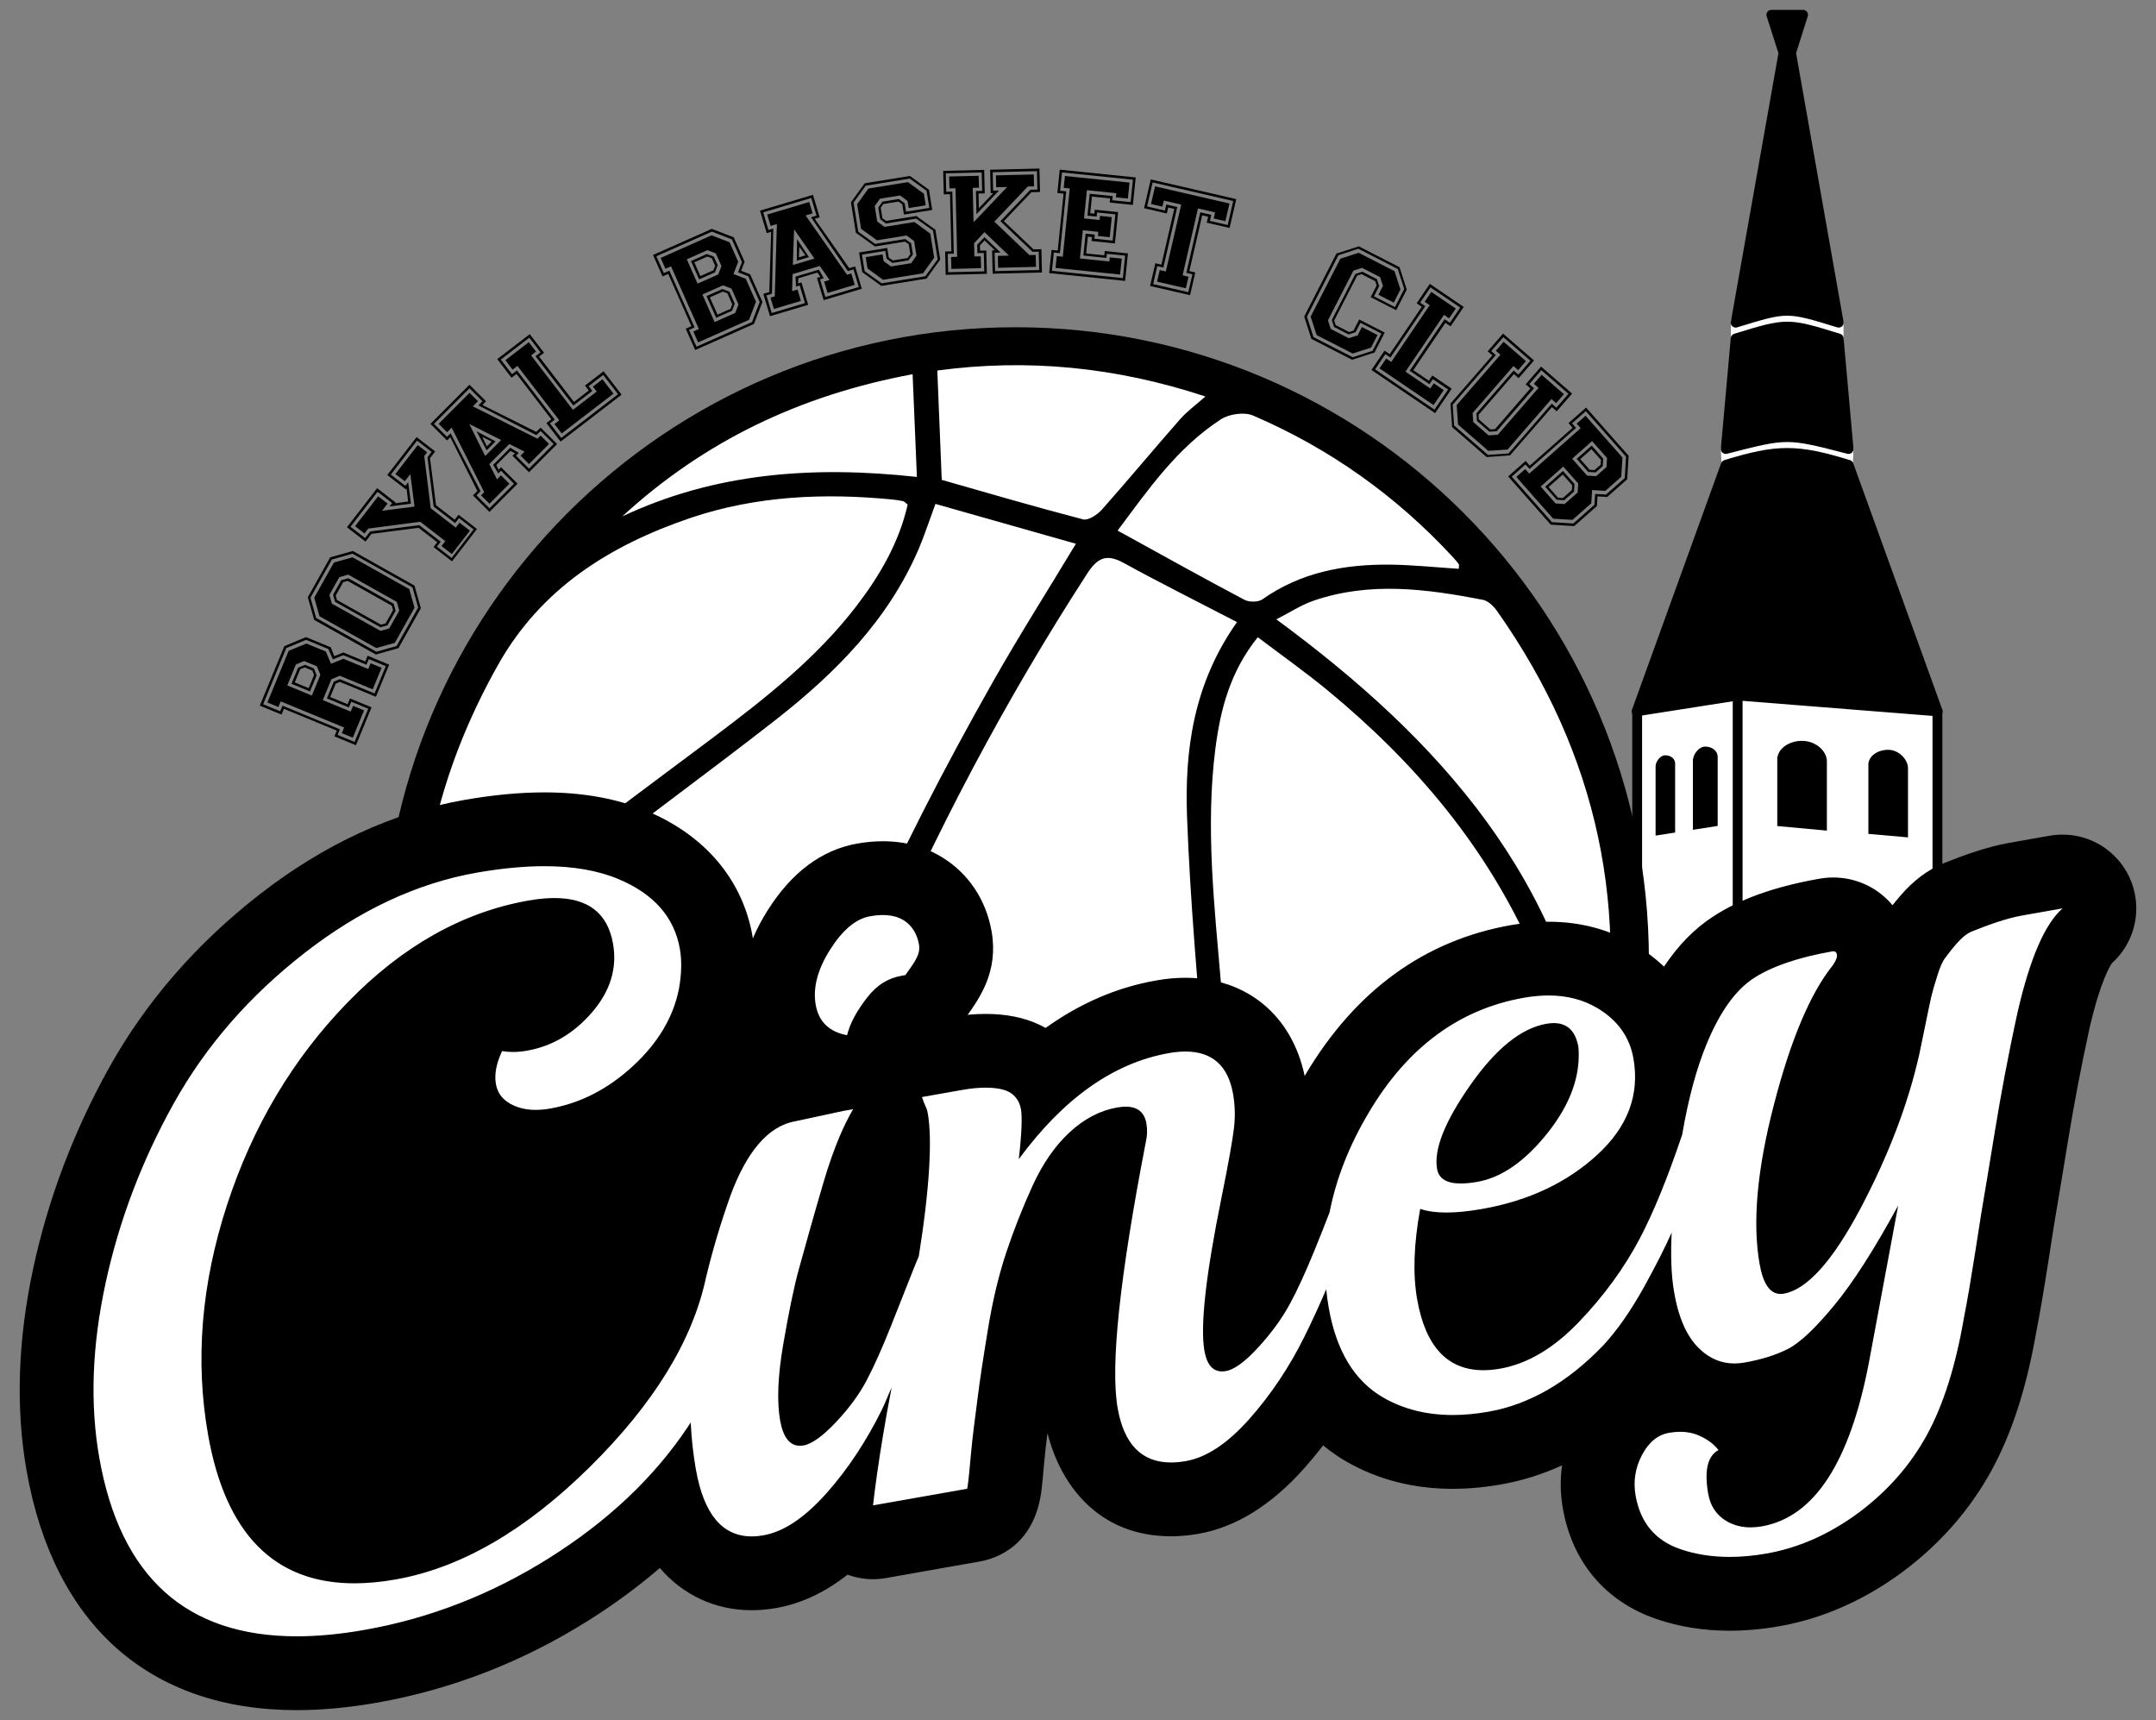 <?xml version="1.0" encoding="utf-8"?>
<!-- Generator: Adobe Illustrator 17.0.0, SVG Export Plug-In . SVG Version: 6.00 Build 0)  -->
<!DOCTYPE svg PUBLIC "-//W3C//DTD SVG 1.1//EN" "http://www.w3.org/Graphics/SVG/1.1/DTD/svg11.dtd">
<svg version="1.1" xmlns="http://www.w3.org/2000/svg" xmlns:xlink="http://www.w3.org/1999/xlink" x="0px" y="0px"
	 width="218.99px" height="174.67px" viewBox="0 0 218.99 174.67" enable-background="new 0 0 218.99 174.67" xml:space="preserve">
<rect x="0" y="0" width="218.99" height="174.67" fill="#808080" stroke="none"/>
<g id="Brg">
</g>
<g id="Logo">
	<g>
		<g>
			<polygon fill="#FFFFFF" stroke="#FFFFFF" stroke-linecap="round" stroke-linejoin="round" stroke-miterlimit="10" points="
				175.29,45.598 175.516,50.502 187.547,50.502 187.764,45.598 181.528,42.95 			"/>
			<polygon fill="#FFFFFF" points="196.491,99.002 166.491,99.002 166.491,71.533 176.515,69.779 196.491,71.533 			"/>
			<polygon fill="#FFFFFF" stroke="#FFFFFF" stroke-linecap="round" stroke-linejoin="round" stroke-miterlimit="10" points="
				176.321,32.633 176.297,36.4 186.759,36.498 186.75,32.812 181.734,29.444 			"/>
			<line stroke="#000000" stroke-linecap="round" stroke-miterlimit="10" x1="176.498" y1="70.629" x2="176.497" y2="93.445"/>
			<line stroke="#000000" stroke-linecap="round" stroke-miterlimit="10" x1="166.291" y1="72.275" x2="166.291" y2="92.923"/>
			<line stroke="#000000" stroke-linecap="round" stroke-miterlimit="10" x1="196.791" y1="88.334" x2="196.791" y2="72.283"/>
			<path fill="#105885" stroke="#105885" stroke-width="0.402" stroke-miterlimit="10" d="M166.343,75.145"/>
			<path stroke="#000000" stroke-linecap="round" stroke-linejoin="round" stroke-miterlimit="10" d="M186.758,34.375
				c-5.231-1.61-5.231-1.61-10.462,0l-1.006,11.221c6.237-1.61,6.237-1.61,12.474,0L186.758,34.375z"/>
			<path stroke="#000000" stroke-linecap="round" stroke-linejoin="round" stroke-miterlimit="10" d="M187.764,47.206
				c-5.231-1.61-7.243-1.61-12.474,0l-9.054,25.033l10.261-1.61l20.32,1.61L187.764,47.206z"/>
			<path stroke="#000000" stroke-linecap="round" stroke-linejoin="round" stroke-miterlimit="10" d="M186.759,32.766
				c-5.233-1.608-5.233-1.608-10.461,0l4.858-27.399l-1.237-3.865h3.22l-1.22,3.86L186.759,32.766z"/>
			<path d="M183.041,75.234c-1.271,0-2.319,0.701-2.492,1.612l-0.028-0.003v7.042l5.039,0.464v-7.042
				C185.56,76.271,184.432,75.234,183.041,75.234z"/>
			<path d="M191.788,76.142c-1.111,0-2.012,0.671-2.012,1.498v7.042l4.024,0.354v-7.042C193.8,77.167,192.899,76.142,191.788,76.142
				z"/>
			<path d="M170.144,77.502L170.144,77.502c0-0.442-0.444-0.801-0.991-0.801c-0.548,0-0.991,0.672-0.991,1.114v7.042l1.985-0.313
				v-7.042L170.144,77.502z"/>
			<path d="M173.21,75.816c-0.694,0-1.257,0.849-1.257,1.409v7.042l2.515-0.394v-7.042C174.467,76.27,173.904,75.816,173.21,75.816z
				"/>
		</g>
		<g>
			<g>
				<path fill="#FFFFFF" d="M103.155,34.481c-34.839,0-63.081,28.243-63.081,63.081c0,20.667,9.94,39.012,25.298,50.518
					l10.654-1.879c0.4-0.114,0.829-0.192,1.286-0.227l78.611-13.861c6.513-9.926,10.313-21.792,10.313-34.551
					C166.237,62.723,137.994,34.481,103.155,34.481z"/>
				<path fill="none" stroke="#000000" stroke-width="2.498" stroke-miterlimit="10" d="M103.155,34.481
					c-34.839,0-63.081,28.243-63.081,63.081c0,20.667,9.94,39.012,25.298,50.518l10.654-1.879c0.4-0.114,0.829-0.192,1.286-0.227
					l78.611-13.861c6.513-9.926,10.313-21.792,10.313-34.551C166.237,62.723,137.994,34.481,103.155,34.481z"/>
			</g>
			<g id="XMLID_1_">
				<g>
					<path d="M84.588,37.341c44.469-13.778,88.426,24.596,80.719,70.514c-1.586,9.406-5.109,17.963-10.143,25.308
						c-0.275,0.025-0.537,0.075-0.787,0.125c-0.212-0.012-0.425-0.037-0.65-0.037c-0.275,0-0.537,0.025-0.787,0.05
						c-0.25-0.037-0.512-0.05-0.787-0.05c-0.062,0-0.112,0.012-0.187,0.012c2.149-2.985,4.085-6.208,5.784-9.681
						c0.55-1.124,1.199-2.286,1.349-3.498c1.062-8.169-0.125-16.026-3.473-23.571c-4.659-10.543-11.892-19.062-20.686-26.332
						c-2.298-1.899-4.722-3.61-7.183-5.471c-2.823,3.51-3.797,7.357-4.31,11.33c-1.012,7.982-0.1,15.926,0.575,23.871
						c0.687,8.232,1.524,16.451,1.986,24.695c0.262,4.547,0.275,9.069-0.087,13.578c-0.212,0.037-0.412,0.075-0.6,0.137
						c-0.65,0.012-1.237,0.125-1.774,0.275c-0.05,0-0.1-0.012-0.15-0.012c-0.025,0-0.05,0-0.075,0
						c0.887-9.806-0.087-19.599-0.899-29.392c-0.725-8.719-1.524-17.438-1.849-26.169c-0.262-6.845,0.65-13.591,5.071-19.849
						c-4.022-2.086-7.82-3.985-11.555-6.033c-1.736-0.937-2.636-0.475-3.672,1.124c-8.319,12.841-15.439,26.319-21.473,40.372
						c-4.984,11.592-9.518,23.396-11.167,36c-0.487,3.722-0.412,7.582-0.087,11.33c-0.987,0.025-1.849,0.237-2.586,0.587
						c-0.162-0.962-0.287-1.924-0.362-2.885c-0.462-6.583,0.812-12.991,2.486-19.287c5.221-19.549,13.741-37.699,23.671-55.224
						c2.636-4.659,5.521-9.181,8.382-13.94c-4.797-1.362-9.468-2.686-14.265-4.047c-0.662,1.786-1.112,3.185-1.686,4.534
						c-3.098,7.245-8.457,12.629-14.515,17.375c-7.17,5.596-14.54,10.93-21.698,16.551c-5.034,3.96-9.344,8.632-12.404,14.353
						c-1.037,1.936-1.399,3.772-0.899,5.996c3.647,16.089,12.054,28.618,25.208,37.599c-0.974,0.262-1.761,0.737-2.398,1.374
						c-17.513-12.379-27.568-32.64-26.432-54.975c0.15-2.786,0.512-5.559,0.774-8.332c0.987-3.498,1.986-7.008,2.985-10.505
						c1.399-3.023,2.811-6.033,4.222-9.044c0.175-0.375,0.3-0.787,0.525-1.124C57.756,51.993,69.161,42.125,84.588,37.341z
						 M162.321,110.09c3.41-17.475,0-33.514-10.28-48.067c-0.337-0.475-0.899-1.012-1.424-1.112
						c-5.746-1.112-11.505-1.874-17.226,0.1c-1.249,0.437-2.386,1.187-3.747,1.886c16.601,12.204,29.405,26.494,32.365,47.555
						C162.184,110.265,162.309,110.19,162.321,110.09z M148.169,57.764c0-0.212,0.062-0.387,0-0.475
						c-0.2-0.287-0.437-0.537-0.675-0.799c-5.734-6.183-12.479-10.967-20.211-14.29c-0.887-0.387-2.423-0.162-3.26,0.375
						c-4.484,2.898-7.445,7.22-10.505,11.305c4.409,2.423,8.607,4.772,12.866,7.02c0.475,0.262,1.399,0.262,1.824-0.025
						c3.96-2.798,8.432-3.598,13.128-3.535C143.609,57.377,145.883,57.614,148.169,57.764z M119.863,42.574
						c0.7-0.799,1.586-1.437,2.573-2.311c-9.156-3.023-18.137-3.86-27.231-2.636c0.15,3.735,0.287,7.27,0.45,11.105
						c4.684,1.337,9.506,2.748,14.353,4.01c0.525,0.137,1.461-0.475,1.911-0.987C114.604,48.733,117.19,45.61,119.863,42.574z
						 M93.132,48.433c-0.15-3.61-0.287-6.908-0.437-10.43c-11.467,2.136-21.173,6.808-29.492,14.44
						C72.608,48.021,82.527,47.271,93.132,48.433z M92.195,51.243c-0.25-0.2-0.35-0.325-0.475-0.35
						c-0.337-0.075-0.687-0.125-1.024-0.162c-6.97-0.687-13.878-0.387-20.548,1.861c-8.169,2.773-15.177,7.133-19.561,14.927
						c-3.01,5.346-5.271,10.98-6.583,16.963c-1.224,5.609-1.749,11.267-1.224,17.388c0.45-0.562,0.687-0.787,0.862-1.074
						c3.31-5.371,7.645-9.831,12.591-13.678c5.409-4.21,10.942-8.269,16.426-12.391c5.209-3.922,10.318-7.957,14.328-13.178
						C89.384,58.426,91.321,55.078,92.195,51.243z"/>
				</g>
				<g>
				</g>
			</g>
		</g>
		<polygon points="38.33,93.876 21.706,140.747 35.595,161.176 119.001,142.867 158.493,130.477 78.928,104.022 		"/>
		<g>
			<g>
				<path fill="#FFFFFF" d="M86.04,108.875c-0.234,0-0.472-0.022-0.71-0.068c-3.347-0.643-5.595-2.874-6.167-6.122
					c-0.467-2.646,0.196-5.417,1.971-8.232c1.854-2.939,4.069-4.654,6.586-5.098c0.676-0.119,1.333-0.18,1.951-0.18
					c1.55,0,2.931,0.371,4.103,1.102c1.724,1.074,2.878,2.833,3.252,4.954c0.442,2.505-0.772,4.216-1.843,5.725l-0.163,0.229
					c-0.57,0.806-1.436,1.354-2.409,1.526l-0.394,0.069c-0.312,0.055-0.686,0.168-1.186,0.823c-0.771,1.008-1.191,1.76-1.361,2.438
					C89.245,107.733,87.725,108.875,86.04,108.875z"/>
				<path d="M89.672,92.923c0.844,0,1.551,0.179,2.121,0.534c0.841,0.524,1.363,1.402,1.543,2.423
					c0.18,1.021-0.349,1.691-1.374,3.141l-0.394,0.069c-1.316,0.232-2.492,0.902-3.512,2.237c-1.02,1.334-1.698,2.525-2.019,3.8
					c-1.825-0.35-2.882-1.382-3.183-3.092c-0.302-1.71,0.182-3.571,1.451-5.583c1.269-2.012,2.628-3.152,4.067-3.406
					C88.836,92.964,89.269,92.923,89.672,92.923 M89.672,85.428c-0.836,0-1.712,0.08-2.602,0.237
					c-3.601,0.635-6.665,2.919-9.105,6.789c-2.287,3.628-3.126,7.289-2.492,10.882c0.845,4.792,4.266,8.212,9.151,9.151
					c0.476,0.091,0.952,0.136,1.42,0.136c3.37,0,6.41-2.283,7.262-5.667c0,0,0,0,0,0c0.001,0,0.07-0.187,0.387-0.643
					c1.77-0.42,3.332-1.47,4.388-2.963l0.159-0.224c1.271-1.791,3.192-4.497,2.478-8.547c-0.561-3.181-2.322-5.838-4.96-7.482
					C93.98,85.989,91.933,85.428,89.672,85.428L89.672,85.428z"/>
			</g>
			<g>
				<path fill="#FFFFFF" d="M30.141,169.918c-13.09,0-21.303-7.338-23.75-21.22c-1.038-5.886-0.816-12.332,0.658-19.158
					c1.446-6.692,3.907-13.186,7.316-19.302c3.468-6.223,8.265-11.745,14.258-16.413c6.076-4.732,12.515-7.724,19.139-8.891
					c2.709-0.478,5.245-0.72,7.535-0.72c3.421,0,6.445,0.542,8.988,1.608c5.997,2.517,7.91,6.76,8.459,9.877
					c0.287,1.625,0.255,3.439-0.095,5.389c-0.737,3.721-2.686,7.035-5.805,9.914c-3.06,2.825-6.53,4.596-10.311,5.263
					c-0.727,0.128-1.438,0.193-2.114,0.193c-1.364,0-2.636-0.261-3.782-0.777c-2.16-0.971-3.565-2.723-3.956-4.934
					c-0.308-1.752,0.002-3.635,0.923-5.6c0.625-1.332,1.958-2.157,3.392-2.157c0.208,0,0.417,0.017,0.626,0.053
					c0.149,0.025,0.311,0.038,0.48,0.038c0.236,0,0.497-0.025,0.774-0.074c1.695-0.299,3.144-1.169,4.427-2.661
					c1.436-1.669,1.433-2.947,1.27-3.874c-0.163-0.921-0.27-1.529-2.256-1.529c-0.579,0-1.248,0.066-1.987,0.196
					c-5.868,1.035-11.363,4.152-16.333,9.264c-5.134,5.281-8.962,11.716-11.376,19.126c-2.407,7.387-3.012,14.625-1.798,21.511
					c1.875,10.635,6.959,11.999,11.18,11.999c1.082,0,2.263-0.112,3.511-0.332c5.829-1.028,11.792-4.516,17.726-10.368
					c5.954-5.872,9.586-11.71,10.796-17.352c0.708-2.966,1.586-5.911,2.629-8.839c2.172-5.872,5.324-9.208,9.386-9.96
					c0,0,4.92-1.059,4.967-1.066l0.984-0.173c0.217-0.039,0.435-0.057,0.651-0.057c1.213,0,2.368,0.59,3.076,1.608
					c0.075,0.108,0.145,0.22,0.208,0.334c0.071-0.462,0.23-0.913,0.473-1.326c0.556-0.946,1.499-1.601,2.58-1.792l4.133-0.729
					c1.052-0.186,2.059-0.28,2.991-0.28c1.54,0,2.844,0.251,3.875,0.746c0.851,0.381,1.598,0.986,2.181,1.745
					c3.674-3.203,7.658-5.195,11.908-5.944c0.812-0.144,1.599-0.216,2.335-0.216c4.519,0,7.704,2.765,8.521,7.397
					c0.26,1.476,0.304,2.993,0.13,4.509c-0.197,1.728-0.831,5.009-1.328,7.458c-1.058,5.204-1.521,8.571-1.699,10.732
					c0.665-0.832,1.222-1.658,1.663-2.468c0.697-1.279,1.455-2.926,2.318-5.037c0.523-1.286,1.003-2.484,1.419-3.568
					c0.77-3.733,2.252-7.453,4.409-11.061c4.477-7.518,10.628-12.017,18.279-13.366c1.085-0.191,2.147-0.289,3.157-0.289
					c2.565,0,4.892,0.616,6.914,1.829c2.662,1.597,4.439,3.895,5.187,6.688c0.152-0.418,0.309-0.823,0.471-1.215
					c1.666-4.052,3.703-6.816,6.228-8.452c2.294-1.494,5.364-2.566,9.38-3.274c0.268-0.047,0.52-0.067,0.757-0.067
					c2.023,0,3.688,1.409,4.046,3.426c0.228,1.277-0.122,2.587-1.037,3.894c-0.047,0.067-0.096,0.132-0.147,0.196
					c-1.332,1.66-3.328,5.217-5.272,12.736c-1.374,5.276-1.905,9.693-1.587,13.163c0.85-0.972,2.008-2.602,3.453-5.332
					c2.675-5.071,4.566-10.029,5.619-14.729l0.662-3.219c0.259-1.26,0.442-2.152,0.557-2.634c0.152-0.638,0.378-1.426,0.671-2.351
					c0.409-1.344,0.88-2.335,1.469-3.08l0.038-0.051c0.3-0.395,0.697-0.916,1.201-1.492c0.897-1.048,1.859-1.789,2.916-2.236
					c1.947-0.777,3.962-1.518,6-1.877l4.036-0.711c0.218-0.039,0.437-0.057,0.651-0.057c1.424,0,2.75,0.813,3.381,2.132
					c0.725,1.519,0.349,3.335-0.92,4.44c-0.411,0.358-1.87,2.029-3.36,8.475c-0.849,3.858-1.617,7.879-2.274,11.913
					c-0.572,3.519-0.936,5.679-1.073,6.497c-0.004,0.019-0.017,0.093-0.02,0.112c-0.13,0.702-0.415,2.494-0.874,5.477
					c-0.499,3.167-0.879,5.38-1.195,6.969c-0.923,5.339-2.291,9.608-4.183,13.05c-1.931,3.514-4.615,6.566-7.98,9.07
					c-3.426,2.525-7.09,4.141-10.904,4.813c-1.521,0.268-3.006,0.404-4.414,0.404c-2.199,0-4.284-0.331-6.198-0.982
					c-3.823-1.304-6.323-4.263-7.042-8.333c-0.401-2.28-0.06-4.473,1.018-6.519c1.558-2.961,3.804-3.921,5.413-4.205
					c0.609-0.107,1.213-0.162,1.793-0.162c1.217,0,2.366,0.236,3.417,0.702c1.46,0.647,2.624,1.538,3.46,2.647
					c0.657,0.872,0.901,1.986,0.67,3.052c-0.166,0.762-0.563,1.446-1.127,1.963c0.003,0.22,0.028,0.557,0.112,1.036
					c0.024,0.135,0.051,0.186,0.052,0.187c0.106,0.053,0.262,0.121,0.568,0.121c0.147,0,0.312-0.016,0.491-0.047
					c4.293-0.757,6.546-7.295,7.698-12.938c-0.958,0.873-1.841,1.51-2.684,1.941c-1.535,0.786-3.378,1.373-5.479,1.744
					c-0.565,0.1-1.129,0.15-1.678,0.15c-2.274,0-4.387-0.865-6.11-2.501c-0.926-0.871-1.69-1.933-2.3-3.203
					c-0.713,0.991-1.438,1.886-2.173,2.68c-4.201,4.366-8.811,6.995-13.75,7.866c-1.473,0.26-2.912,0.392-4.276,0.392
					c-3.286,0-6.275-0.756-8.885-2.248c-1.898-1.085-3.46-2.565-4.677-4.427c-1.274,2.086-2.708,4.031-4.284,5.808
					c-2.81,3.167-5.623,4.962-8.602,5.487c-0.748,0.132-1.478,0.199-2.168,0.199c-2.282,0-7.737-0.839-9.108-8.611
					c-0.823-4.666-0.005-13.217,2.574-26.843c-0.411,0.245-0.816,0.555-1.22,0.93c-1.117,1.038-2.093,2.464-2.902,4.241
					c-0.958,2.103-1.805,4.253-2.52,6.394c-0.692,2.075-1.264,4.466-1.699,7.106c-0.523,3.169-0.848,5.324-1.053,6.988
					c-0.065,0.53-0.133,1.051-0.201,1.574c-0.178,1.371-0.346,2.667-0.478,4.154c-0.349,3.981-0.541,6.176-3.466,6.687l-9.54,1.683
					c-0.217,0.038-0.435,0.057-0.651,0.057c-0.94,0-1.854-0.354-2.554-1.005c-0.139-0.129-0.267-0.268-0.382-0.414
					c-2.483,2.502-4.962,3.947-7.546,4.403c-0.628,0.111-1.248,0.167-1.843,0.167c-2.417,0-6.391-0.929-8.461-6.496
					c-2.874,2.967-6.248,5.68-10.081,8.093c-6.278,3.954-13.057,6.593-20.146,7.843C35.004,169.68,32.475,169.918,30.141,169.918z
					 M90.341,113.297c-0.076,0.429-0.228,0.848-0.456,1.237c-0.946,1.615-1.811,3.77-2.645,6.586
					c-0.926,3.145-1.645,5.73-2.167,7.608l-0.29,1.042c-0.468,1.675-0.972,4.095-1.54,7.397c-0.285,1.66-0.412,2.972-0.446,4.001
					c0.811-0.939,1.458-1.868,1.93-2.771c0.68-1.303,1.447-3.021,2.279-5.107c0.59-1.479,1.122-2.826,1.6-4.037l0.644-1.627
					c0.164-0.411,0.311-0.773,0.442-1.087c1.306-8.319,1.024-11.727,0.871-12.715C90.499,113.682,90.427,113.516,90.341,113.297z
					 M147.48,126.876c-0.125,1.668-0.075,3.149,0.15,4.427c0.721,4.086,2.16,4.098,3.024,4.098c0.003,0,0.005,0,0.008,0
					c0.322,0,0.683-0.035,1.07-0.103c1.943-0.343,3.928-1.556,5.899-3.606c2.288-2.38,4.173-4.957,5.602-7.659
					c0.662-1.257,1.347-2.757,2.046-4.484c-0.16,0.157-0.323,0.313-0.492,0.468c-3.613,3.324-8.188,5.494-13.597,6.447
					C149.82,126.705,148.599,126.841,147.48,126.876z M156.533,108.114c-0.992,0.562-2.388,1.752-4.126,4.234
					c-1.153,1.646-1.825,2.874-2.217,3.76c1.309-0.494,2.687-1.647,4.108-3.44C155.565,111.066,156.304,109.562,156.533,108.114z"/>
				<path d="M55.297,87.961c2.934,0,5.447,0.439,7.538,1.316c3.575,1.5,5.653,3.861,6.219,7.072
					c0.208,1.181,0.182,2.543-0.093,4.075c-0.571,2.878-2.127,5.487-4.658,7.823c-2.531,2.336-5.333,3.782-8.42,4.326
					c-0.514,0.091-1.002,0.136-1.464,0.136c-0.832,0-1.579-0.148-2.244-0.447c-1.033-0.465-1.629-1.184-1.803-2.168
					c-0.174-0.984,0.036-2.099,0.626-3.357c0.354,0.06,0.722,0.091,1.105,0.091c0.452,0,0.926-0.043,1.425-0.131
					c2.559-0.451,4.764-1.753,6.617-3.907c1.853-2.153,2.56-4.472,2.12-6.969c-0.543-3.081-2.523-4.625-5.947-4.625
					c-0.8,0-1.68,0.084-2.638,0.253c-6.692,1.18-12.819,4.632-18.369,10.342c-5.551,5.71-9.643,12.57-12.252,20.578
					c-2.609,8.007-3.255,15.782-1.925,23.323c1.774,10.061,6.731,15.095,14.87,15.095c1.305,0,2.693-0.13,4.162-0.389
					c6.631-1.169,13.191-4.964,19.707-11.39c6.516-6.425,10.458-12.841,11.829-19.235c0.642-2.688,1.468-5.485,2.495-8.367
					c1.606-4.342,3.768-7.045,6.585-7.541l4.888-1.052l0.984-0.174c-0.829,1.415-1.884,3.63-3.005,7.417
					c-1.118,3.799-1.937,6.785-2.473,8.706s-1.072,4.565-1.623,7.77c-0.551,3.205-0.652,5.797-0.316,7.704
					c0.302,1.713,0.977,2.582,2.013,2.582c0.117,0,0.239-0.011,0.365-0.033c0.849-0.15,1.952-0.94,3.288-2.356
					c1.336-1.415,2.39-2.844,3.149-4.297c0.759-1.453,1.567-3.27,2.438-5.453c0.871-2.183,1.615-4.077,2.247-5.673
					c0.229-0.573,0.423-1.051,0.586-1.423c1.106-6.892,1.379-11.887,0.915-14.52c-0.115-0.652-0.183-0.462-0.597-1.658l4.133-0.729
					c0.894-0.158,1.676-0.223,2.341-0.223c1.046,0,1.804,0.161,2.253,0.377c0.73,0.328,1.195,1.02,1.333,1.807
					c0.139,0.787,0.077,2.523-0.221,5.075c4.585-6.225,9.677-9.786,15.25-10.769c0.602-0.106,1.163-0.159,1.684-0.159
					c2.715,0,4.326,1.441,4.83,4.3c0.197,1.12,0.233,2.255,0.098,3.433c-0.135,1.178-0.552,3.56-1.278,7.138
					c-1.596,7.854-2.168,13.028-1.727,15.525c0.245,1.391,0.843,2.086,1.793,2.086c0.126,0,0.257-0.012,0.395-0.036
					c0.849-0.15,1.95-0.953,3.28-2.405c1.329-1.452,2.392-2.908,3.187-4.367c0.795-1.459,1.618-3.266,2.496-5.412
					c0.584-1.435,1.112-2.758,1.563-3.941c0.666-3.415,1.996-6.808,4.014-10.183c3.914-6.576,9.156-10.442,15.713-11.599
					c0.876-0.154,1.712-0.232,2.508-0.232c1.887,0,3.549,0.433,4.986,1.295c2.043,1.225,3.256,2.927,3.638,5.092
					c0.649,3.678-0.565,6.936-3.654,9.777c-3.089,2.84-6.988,4.682-11.712,5.515c-1.374,0.242-2.583,0.364-3.629,0.364
					c-1.052,0-1.939-0.123-2.663-0.371c-0.652,3.565-0.759,6.628-0.308,9.187c0.846,4.796,3.084,7.195,6.723,7.195
					c0.543,0,1.117-0.053,1.722-0.16c2.755-0.486,5.408-2.057,7.949-4.699c2.54-2.642,4.615-5.481,6.213-8.503
					c1.378-2.615,2.824-6.142,4.314-10.565c-0.002-0.012,0.008-0.027,0.006-0.039c0.619-3.61,1.441-6.647,2.453-9.108
					c1.349-3.282,2.944-5.529,4.8-6.732c1.843-1.2,4.511-2.115,7.992-2.728c0.038-0.007,0.073-0.01,0.107-0.01
					c0.196,0,0.318,0.114,0.357,0.334c0.046,0.258-0.093,0.625-0.417,1.088c-2.278,2.837-4.275,7.552-5.979,14.144
					c-1.717,6.594-2.198,11.993-1.458,16.188c0.357,2.027,1.062,3.046,2.132,3.046c0.106,0,0.215-0.01,0.327-0.03
					c2.362-0.416,4.959-3.31,7.805-8.682c2.833-5.37,4.829-10.593,5.965-15.664c0.143-0.697,0.356-1.724,0.629-3.053
					c0.273-1.329,0.464-2.263,0.58-2.753c0.117-0.49,0.311-1.184,0.597-2.084c0.273-0.898,0.554-1.531,0.835-1.885
					c0.268-0.352,0.637-0.848,1.123-1.403c0.473-0.553,0.989-1.011,1.555-1.251c1.825-0.728,3.542-1.348,5.191-1.638l4.035-0.711
					c-1.825,1.59-3.326,5.165-4.549,10.455c-0.979,4.447-1.737,8.564-2.322,12.155c-0.584,3.591-0.95,5.761-1.081,6.533
					c-0.143,0.773-0.438,2.627-0.892,5.586c-0.467,2.962-0.852,5.237-1.176,6.854c-0.839,4.879-2.092,8.854-3.782,11.93
					s-4.007,5.691-6.933,7.869c-2.941,2.168-6.046,3.552-9.318,4.129c-1.313,0.232-2.568,0.347-3.764,0.347
					c-1.795,0-3.458-0.261-4.989-0.783c-2.551-0.869-4.075-2.681-4.561-5.436c-0.256-1.452-0.041-2.821,0.643-4.122
					c0.684-1.3,1.603-2.058,2.747-2.26c0.396-0.07,0.777-0.105,1.143-0.105c0.69,0,1.324,0.125,1.899,0.38
					c0.881,0.39,1.538,0.883,1.985,1.476c-1.112,0.602-1.459,2.084-1.043,4.446c0.219,1.242,0.838,2.161,1.858,2.767
					c0.726,0.424,1.543,0.638,2.452,0.638c0.366,0,0.747-0.035,1.143-0.105c5.314-0.937,8.928-6.483,10.868-16.63l2.972-15.948
					c-2.404,4.419-4.562,7.793-6.485,10.124c-1.923,2.331-3.488,3.811-4.698,4.431c-1.21,0.619-2.688,1.083-4.423,1.389
					c-0.352,0.062-0.694,0.093-1.027,0.093c-1.321,0-2.495-0.489-3.529-1.471c-1.307-1.228-2.176-3.206-2.619-5.931
					c-0.259-1.54-0.339-3.504-0.226-5.884c-0.718,1.611-1.662,3.451-2.825,5.559c-1.339,2.405-2.717,4.373-4.134,5.904
					c-3.602,3.743-7.481,5.987-11.651,6.722c-1.266,0.223-2.474,0.335-3.626,0.335c-2.641,0-4.982-0.586-7.026-1.754
					c-2.934-1.677-4.79-4.724-5.565-9.115c-0.111-0.627-0.197-1.259-0.258-1.895c-0.766,1.771-1.498,3.372-2.22,4.818
					c-1.526,3.072-3.381,5.86-5.582,8.341c-2.201,2.481-4.346,3.912-6.449,4.283c-0.536,0.094-1.041,0.142-1.517,0.142
					c-2.966,0-4.769-1.836-5.417-5.515c-0.753-4.269,0.198-13.264,2.852-26.987c0.154-0.636,0.179-1.287,0.064-1.939
					c-0.199-1.127-0.901-1.69-2.1-1.69c-0.266,0-0.557,0.028-0.873,0.083c-1.734,0.306-3.349,1.149-4.831,2.526
					c-1.482,1.378-2.736,3.184-3.761,5.432c-1.024,2.248-1.909,4.497-2.664,6.761c-0.755,2.264-1.37,4.821-1.842,7.682
					c-0.472,2.861-0.84,5.234-1.075,7.14c-0.235,1.906-0.501,3.703-0.693,5.855c-0.189,2.164-0.316,3.315-0.377,3.326l-9.546,1.683
					c0,0,0.493-4.755,1.886-11.964c-0.348,0.759-0.669,1.602-1.005,2.283c-1.526,3.072-3.37,5.921-5.571,8.402
					c-2.201,2.481-4.339,3.949-6.443,4.32c-0.415,0.073-0.812,0.11-1.192,0.11c-2.983,0-4.87-2.262-5.67-6.802
					c-0.271-1.538-0.448-3.117-0.523-4.766c-0.109,0.171-0.219,0.343-0.34,0.517c-3.425,5.107-8.103,9.508-14.005,13.225
					c-5.902,3.717-12.17,6.154-18.8,7.323c-2.453,0.432-4.741,0.649-6.868,0.649c-11.239,0-17.929-6.041-20.059-18.123
					c-0.961-5.45-0.745-11.348,0.631-17.717c1.376-6.369,3.689-12.459,6.926-18.269c3.237-5.809,7.667-10.903,13.288-15.281
					c5.621-4.378,11.446-7.092,17.486-8.157C50.919,88.182,53.214,87.961,55.297,87.961 M148.384,120.184
					c0.484,0,1.041-0.056,1.67-0.166c2.497-0.44,4.878-2.116,7.182-5.021c2.291-2.903,3.328-5.8,3.089-8.663
					c-0.287-1.629-1.124-2.439-2.505-2.439c-0.235,0-0.487,0.024-0.754,0.071c-2.559,0.451-5.135,2.529-7.729,6.234
					c-2.594,3.704-3.717,6.541-3.37,8.509C146.141,119.694,146.945,120.184,148.384,120.184 M209.491,92.249h0.005 M55.297,80.466
					C55.297,80.466,55.297,80.466,55.297,80.466c-2.508,0-5.262,0.261-8.187,0.777c-7.233,1.275-14.228,4.514-20.79,9.625
					c-6.391,4.978-11.515,10.881-15.229,17.545c-3.589,6.441-6.182,13.282-7.705,20.335c-1.577,7.303-1.808,14.234-0.686,20.601
					c2.765,15.681,12.51,24.316,27.44,24.316c2.552,0,5.3-0.257,8.169-0.762c7.571-1.335,14.802-4.148,21.493-8.362
					c2.606-1.641,5.015-3.414,7.221-5.313c2.357,2.768,5.663,4.291,9.324,4.291c0.813,0,1.652-0.075,2.493-0.224
					c2.527-0.446,4.924-1.562,7.248-3.387c0.824,0.302,1.698,0.46,2.584,0.46c0.433,0,0.868-0.038,1.302-0.114l9.546-1.683
					c1.675-0.296,5.635-1.609,6.287-7.398c0.069-0.614,0.153-1.483,0.255-2.657c0.093-1.048,0.208-2.017,0.333-2.997
					c1.315,5.276,5.191,10.491,12.54,10.491c0.909,0,1.857-0.086,2.818-0.256c3.791-0.668,7.41-2.919,10.755-6.69
					c0.652-0.736,1.282-1.497,1.889-2.283c0.822,0.681,1.64,1.229,2.409,1.668c3.184,1.82,6.799,2.742,10.745,2.742
					c1.582,0,3.239-0.151,4.927-0.449c2.125-0.375,4.189-1.021,6.186-1.936c-0.204,1.439-0.179,2.912,0.08,4.383
					c0.966,5.477,4.348,9.465,9.524,11.229c2.304,0.785,4.796,1.184,7.407,1.184c1.625,0,3.329-0.155,5.065-0.461
					c4.389-0.774,8.582-2.617,12.463-5.477c3.825-2.846,6.862-6.302,9.055-10.293c2.089-3.802,3.588-8.438,4.582-14.169
					c0.323-1.625,0.708-3.873,1.21-7.056c0.451-2.934,0.738-4.738,0.859-5.394c0.007-0.037,0.013-0.074,0.02-0.111
					c0.131-0.777,0.499-2.962,1.088-6.578c0.642-3.943,1.394-7.882,2.235-11.709c1.108-4.775,2.083-6.288,2.279-6.557
					c1.509-1.371,2.456-3.349,2.456-5.547c0-3.97-3.084-7.219-6.988-7.478c-0.168-0.011-0.337-0.017-0.506-0.017
					c-0.164,0-0.329,0.005-0.494,0.016c-0.324,0.021-0.642,0.062-0.954,0.123l-3.892,0.686c-2.371,0.418-4.604,1.236-6.665,2.057
					c-0.048,0.019-0.095,0.039-0.143,0.059c-1.594,0.674-3.002,1.737-4.303,3.249c-0.311,0.357-0.582,0.688-0.812,0.98
					c-1.451-1.736-3.622-2.815-6.014-2.815c-0.47,0-0.944,0.042-1.41,0.124c-4.522,0.797-8.048,2.05-10.78,3.829
					c-1.9,1.231-3.559,2.917-5.007,5.098c-0.853-0.816-1.821-1.55-2.897-2.196c-2.613-1.568-5.588-2.363-8.841-2.363
					c-1.228,0-2.51,0.116-3.81,0.345c-8.774,1.547-15.79,6.643-20.851,15.146c-0.034,0.056-0.067,0.112-0.1,0.169
					c-1.297-6.163-5.894-9.967-12.109-9.967c-0.954,0-1.958,0.092-2.985,0.273c-3.976,0.701-7.724,2.314-11.218,4.821
					c-0.223-0.125-0.452-0.243-0.687-0.351c-1.523-0.712-3.342-1.073-5.409-1.073c-1.15,0-2.375,0.113-3.642,0.337l-4.133,0.729
					c-1.234,0.217-2.377,0.737-3.339,1.495c-0.751-0.248-1.542-0.377-2.346-0.377c-0.432,0-0.868,0.037-1.303,0.114l-0.984,0.174
					c-0.092,0.016-0.184,0.034-0.275,0.054l-4.777,1.028c-2.346,0.443-4.443,1.469-6.28,3.067c1.635-2.375,2.733-4.951,3.278-7.7
					c0.009-0.044,0.017-0.089,0.025-0.133c0.428-2.384,0.461-4.639,0.097-6.701c-1.006-5.704-4.806-10.208-10.699-12.681
					C62.731,81.106,59.219,80.466,55.297,80.466L55.297,80.466L55.297,80.466z M36.002,153.293c-2.214,0-5.919,0-7.489-8.902
					c-1.106-6.275-0.544-12.903,1.67-19.7c2.236-6.861,5.768-12.808,10.5-17.675c1.1-1.131,2.212-2.146,3.34-3.047
					c-1.108,2.535-1.456,5.032-1.034,7.427c0.603,3.42,2.83,6.227,6.11,7.702c1.631,0.734,3.421,1.106,5.318,1.106
					c0.894,0,1.824-0.084,2.765-0.25c4.5-0.794,8.606-2.879,12.203-6.2c0.159-0.147,0.316-0.295,0.47-0.444
					c-1.019,1.573-1.917,3.406-2.69,5.496c-0.011,0.029-0.021,0.057-0.031,0.086c-1.089,3.059-2.006,6.134-2.724,9.14
					c-0.013,0.056-0.026,0.113-0.038,0.17c-1.054,4.916-4.339,10.121-9.764,15.47c-5.382,5.308-10.68,8.452-15.746,9.345
					C37.829,153.2,36.867,153.293,36.002,153.293L36.002,153.293z M151.26,130.252c0.192-0.031,0.386-0.064,0.582-0.098
					c0.878-0.155,1.736-0.338,2.576-0.55c-0.821,0.777-1.86,1.577-2.91,1.9c-0.062-0.228-0.126-0.509-0.187-0.852
					C151.299,130.529,151.278,130.396,151.26,130.252L151.26,130.252z"/>
			</g>
		</g>
		<g>
			<path d="M36.155,75.68l-2.19-0.902l0.242-0.586l-5.37-2.213l-0.242,0.586l-2.204-0.908l2.489-6.04l2.206-0.918l2.511,1.035
				l0.363,0.9l0.906-0.377l2.232,0.92l0.241-0.586l2.19,0.902l-1.345,3.264l-3.668-1.512l-0.419,0.186l-0.558,1.353l1.771,0.73
				l0.242-0.585l2.189,0.902L36.155,75.68z M37.407,71.969l-1.73-0.712l-0.241,0.585l-2.232-0.919l0.702-1.702l0.61-0.254
				l3.529,1.455l1.144-2.776l-1.729-0.713l-0.236,0.572l-2.357-0.971l-1.058,0.429l-0.448-1.05l-2.273-0.937l-2.009,0.836
				l-2.351,5.705l1.729,0.713l0.236-0.572l5.83,2.403l-0.236,0.572l1.729,0.713L37.407,71.969z M35.836,74.912l-1.116-0.46
				l0.235-0.572l-6.444-2.656l-0.236,0.572l-1.116-0.46l2.162-5.245l1.806-0.74l1.967,0.811l0.531,1.247l1.255-0.511l2.524,1.041
				l0.241-0.586l1.116,0.46l-0.903,2.19l-3.348-1.38l-0.847,0.353l-0.874,2.12l2.832,1.167l0.242-0.586l1.116,0.46L35.836,74.912z
				 M32.543,68.529l-0.361-0.867l-1.297-0.535l-0.833,0.358l-0.874,2.12l2.497,1.029L32.543,68.529z M31.489,70.215l-1.883-0.776
				l0.672-1.632l0.709-0.295l0.893,0.368l0.281,0.703L31.489,70.215z M31.902,68.542l-0.175-0.447l-0.781-0.322l-0.453,0.188
				L29.941,69.3l1.409,0.581L31.902,68.542z"/>
			<path d="M38.174,66.465l-6.263-3.514l-0.647-2.3l2.273-4.052l2.3-0.647l6.263,3.514l0.647,2.3l-2.273,4.052L38.174,66.465z
				 M40.282,65.607l2.192-3.908l-0.577-2.054l-6.092-3.417l-2.095,0.589l-2.177,3.881l0.578,2.054l6.118,3.432L40.282,65.607z
				 M38.213,65.812l-5.763-3.233l-0.531-1.89l2-3.565l1.89-0.532l5.763,3.233l0.531,1.89l-2,3.565L38.213,65.812z M39.536,63.821
				l1.019-1.815l-0.249-0.883l-4.934-2.768l-0.903,0.254l-1.011,1.803l0.248,0.883l4.947,2.775L39.536,63.821z M38.637,63.697
				l-4.605-2.583l-0.202-0.719l0.827-1.474l0.719-0.202l4.605,2.583l0.202,0.719l-0.827,1.474L38.637,63.697z M39.17,63.304
				l0.753-1.342l-0.127-0.452l-4.486-2.517l-0.452,0.127l-0.76,1.355l0.127,0.452l4.473,2.51L39.17,63.304z"/>
			<path d="M37.127,54.998l-1.886-1.457l3.062-3.963l1.886,1.457l-0.055,0.072l1.321-0.18l-0.159-1.324l-0.074,0.096l-1.886-1.458
				l2.979-3.856l1.886,1.458l-0.526,0.681l0.613,4.782l1.898,1.467l0.387-0.501l1.874,1.448l-2.536,3.283l-1.875-1.448l0.378-0.489
				l-1.898-1.467l-4.782,0.614L37.127,54.998z M37.597,53.969l4.994-0.64l2.173,1.679l-0.387,0.501l1.492,1.153l2.241-2.901
				l-1.492-1.153l-0.396,0.514l-2.173-1.679l-0.631-5.006l0.424-0.549l-1.48-1.144l-2.666,3.45l1.48,1.144l0.286-0.37l0.28,2.18
				l-2.18,0.28l0.268-0.346l-1.48-1.144L35.6,53.494l1.48,1.144L37.597,53.969z M37.021,54.172l-0.955-0.738l2.343-3.032
				l0.955,0.738l-0.562,0.728l3.301-0.423l-0.423-3.301l-0.563,0.729l-0.955-0.738l2.269-2.937l0.955,0.738l-0.295,0.382
				l0.657,5.293l2.543,1.965l0.387-0.501l1.051,0.812l-1.835,2.375l-1.051-0.812l0.387-0.501l-2.542-1.964l-5.279,0.688
				L37.021,54.172z"/>
			<path d="M49.718,51.984l-1.677-1.672l0.447-0.449l-2.75-5.469l-0.33,0.332l-1.688-1.683l3.962-3.974l1.688,1.683l-0.373,0.374
				l5.477,2.733l0.437-0.438l1.677,1.672l-2.854,2.863l-1.677-1.672l0.256-0.256l-0.47-0.234l-1.428,1.432l0.225,0.479l0.255-0.256
				l1.677,1.672L49.718,51.984z M52.21,49.121L50.885,47.8l-0.277,0.278l-0.524-0.863l1.747-1.752l0.854,0.532l-0.277,0.278
				l1.325,1.321l2.503-2.511l-1.325-1.321l-0.426,0.428l-5.893-3.021l0.416-0.417l-1.325-1.321l-3.601,3.611l1.325,1.321L45.77,44
				l3.039,5.884L48.393,50.3l1.325,1.321L52.21,49.121z M49.717,51.151l-0.855-0.852l0.32-0.32l-3.306-6.556l-0.469,0.47
				l-0.854-0.852l3.142-3.152l0.854,0.852l-0.522,0.523l6.565,3.287l0.32-0.32l0.854,0.852l-2.034,2.041l-0.855-0.852l0.405-0.406
				l-1.548-0.776L49.7,47.13l0.781,1.546l0.405-0.406l0.854,0.852L49.717,51.151z M50.902,44.685l-3.235-1.627l1.616,3.251
				L50.902,44.685z M49.431,45.733l-1.027-1.94l1.932,1.032L49.431,45.733z M49.942,44.836l-0.961-0.468l0.471,0.959L49.942,44.836z
				"/>
			<path d="M56.941,44.843l-1.443-1.878L56,42.579l-3.539-4.605l-0.502,0.386l-1.453-1.89l3.302-2.537l1.452,1.89l-0.502,0.386
				l3.539,4.605l1.507-1.158l-0.386-0.502l1.89-1.452l1.83,2.38L56.941,44.843z M62.778,40.034l-1.507-1.961l-1.483,1.14l0.377,0.49
				l-1.926,1.48l-3.852-5.012l0.515-0.396l-1.14-1.483l-2.895,2.225L52.006,38l0.502-0.386l3.842,5l-0.49,0.376L57,44.474
				L62.778,40.034z M57.049,44.018l-0.735-0.957l0.49-0.377l-4.247-5.526l-0.49,0.377l-0.735-0.957l2.38-1.829l0.735,0.957
				l-0.502,0.386l4.247,5.526l2.417-1.856l-0.386-0.502l0.969-0.745l1.122,1.459L57.049,44.018z"/>
			<path d="M70.612,35.545l-0.961-2.165l0.579-0.257l-2.356-5.309l-0.579,0.257l-0.967-2.179l5.971-2.65l2.23,0.859l1.102,2.482
				L75.278,27.5l0.916,0.353l1.249,2.813l-0.859,2.23L70.612,35.545z M76.383,32.704l0.782-2.031l-1.163-2.62l-1.035-0.399
				l0.398-1.035l-1.028-2.316l-2.031-0.782l-5.64,2.503l0.759,1.71l0.565-0.251l2.558,5.764l-0.565,0.251l0.759,1.71L76.383,32.704z
				 M70.911,34.769l-0.49-1.103l0.565-0.251l-2.828-6.371l-0.565,0.251l-0.489-1.103l5.171-2.295l1.832,0.706l0.875,1.972
				l-0.483,1.254l1.254,0.483l1.034,2.33l-0.706,1.832L70.911,34.769z M72.95,27.873l0.33-0.856l-0.569-1.283l-0.856-0.33
				l-2.096,0.93l1.096,2.468L72.95,27.873z M71.009,28.371l-0.826-1.862l1.613-0.716l0.717,0.276l0.385,0.869l-0.276,0.717
				L71.009,28.371z M72.464,27.445l0.176-0.458l-0.336-0.758l-0.458-0.176l-1.324,0.587l0.618,1.393L72.464,27.445z M74.682,31.775
				l0.33-0.856l-0.716-1.613l-0.856-0.33l-2.096,0.93l1.242,2.799L74.682,31.775z M72.741,32.273l-0.979-2.206l1.613-0.716
				l0.717,0.276l0.539,1.213l-0.276,0.717L72.741,32.273z M74.202,31.361l0.176-0.458l-0.496-1.117l-0.458-0.176l-1.324,0.587
				l0.777,1.751L74.202,31.361z"/>
			<path d="M78.21,32.109l-0.678-2.27l0.607-0.181l0.188-6.118l-0.448,0.134l-0.682-2.284l5.377-1.606l0.683,2.284l-0.506,0.151
				l3.513,5.013l0.593-0.177l0.678,2.27l-3.874,1.157l-0.678-2.27l0.347-0.104l-0.301-0.43l-1.937,0.579l-0.031,0.529l0.347-0.104
				l0.678,2.27L78.21,32.109z M81.764,30.78l-0.536-1.792L80.853,29.1l-0.049-1.009l2.371-0.708l0.498,0.875l-0.375,0.112
				l0.535,1.792l3.397-1.015l-0.536-1.792l-0.578,0.173l-3.742-5.463l0.563-0.168l-0.536-1.792l-4.886,1.459l0.536,1.792
				l0.492-0.147L78.41,29.83l-0.563,0.168l0.536,1.792L81.764,30.78z M78.605,31.378l-0.345-1.156l0.434-0.13l0.216-7.339
				l-0.636,0.19l-0.346-1.156l4.264-1.274l0.346,1.156l-0.708,0.212l4.207,6.017l0.434-0.129l0.345,1.156l-2.761,0.825l-0.346-1.157
				l0.549-0.164l-0.991-1.42l-2.761,0.825l-0.049,1.731l0.549-0.164l0.346,1.156L78.605,31.378z M82.728,26.257l-2.069-2.972
				l-0.128,3.628L82.728,26.257z M80.935,26.477l0.021-2.195l1.208,1.828L80.935,26.477z M81.812,25.932l-0.622-0.869l-0.043,1.067
				L81.812,25.932z"/>
			<path d="M87.58,27.637l-0.322-1.996l2.859-0.462l0.159,0.983l0.413,0.285l1.489-0.241l0.29-0.383l-0.166-1.027l-0.378-0.26
				L88.87,25.03l-1.938-1.398l-0.499-3.083l1.398-1.938l4.587-0.742l1.938,1.398l0.332,2.055l-2.874,0.465l-0.169-1.042l-0.38-0.275
				l-1.549,0.25l-0.26,0.378l0.171,1.058l0.38,0.275l3.068-0.496l1.938,1.398l0.489,3.023l-1.398,1.938l-4.587,0.741L87.58,27.637z
				 M89.551,28.771l4.438-0.717l1.251-1.715l-0.472-2.919l-1.71-1.221l-3.068,0.496l-0.59-0.439l-0.19-1.177l0.422-0.603
				l1.653-0.267l0.605,0.437l0.137,0.849l2.368-0.382l-0.282-1.743l-1.713-1.236l-4.468,0.723l-1.236,1.712l0.479,2.964l1.713,1.236
				l3.053-0.493l0.603,0.422l0.183,1.132l-0.452,0.608l-1.624,0.263l-0.605-0.437l-0.127-0.79l-2.368,0.383l0.272,1.683
				L89.551,28.771z M88.115,27.261l-0.185-1.147l1.712-0.277l0.111,0.685l0.744,0.537l2.056-0.333l0.534-0.759l-0.241-1.489
				l-0.764-0.564L89.074,24.4l-1.609-1.161l-0.404-2.502l1.148-1.591l4.021-0.65l1.611,1.176l0.19,1.177l-1.728,0.279l-0.116-0.715
				l-0.764-0.564l-2.04,0.33l-0.537,0.744l0.255,1.579l0.744,0.537l3.038-0.491l1.611,1.176l0.395,2.442l-1.134,1.589l-4.066,0.657
				L88.115,27.261z"/>
			<path d="M96.058,27.908l-0.057-2.368l0.633-0.015l-0.14-5.807l-0.633,0.016l-0.058-2.383l4.163-0.1l0.058,2.383l-0.633,0.015
				l0.036,1.493l1.457-1.529l-0.256,0.006l-0.057-2.383l5.007-0.121l0.058,2.383l-0.875,0.021l-2.796,2.935l3.012,2.87l0.799-0.02
				l0.057,2.368l-5.007,0.121l-0.057-2.368l0.286-0.007l-1.05-1.001l-0.471,0.494l0.013,0.543l0.633-0.015l0.057,2.368
				L96.058,27.908z M99.973,27.557l-0.045-1.87l-0.648,0.016l-0.021-0.845l0.736-0.772l1.637,1.56l-0.603,0.015l0.045,1.87
				l4.479-0.108l-0.045-1.87l-0.633,0.015l-3.259-3.105l3.047-3.197l0.708-0.017l-0.045-1.87l-4.495,0.108l0.045,1.87l0.603-0.015
				l-2.296,2.41l-0.057-2.353l0.633-0.016l-0.045-1.87l-3.65,0.088l0.045,1.87l0.619-0.015l0.152,6.304l-0.619,0.015l0.045,1.87
				L99.973,27.557z M96.633,27.305l-0.029-1.207l0.618-0.015l-0.168-6.968l-0.619,0.015l-0.029-1.207l3.001-0.072l0.029,1.207
				l-0.633,0.015l0.084,3.499l3.415-3.583l-1.116,0.027l-0.029-1.207l3.846-0.093l0.029,1.207l-0.633,0.015l-3.4,3.568l3.568,3.4
				l0.633-0.015l0.029,1.207l-3.846,0.093l-0.029-1.207l1.131-0.027l-2.487-2.385l-1.059,1.127l0.032,1.342l0.649-0.016l0.029,1.207
				L96.633,27.305z"/>
			<path d="M106.567,27.733l0.241-2.356l0.63,0.064l0.591-5.778l-0.63-0.064l0.243-2.371l7.714,0.79l-0.286,2.792l-2.356-0.241
				l0.043-0.42l-1.846-0.189l-0.174,1.696l0.421,0.043l0.041-0.405l2.371,0.243l-0.325,3.182l-2.371-0.243l0.041-0.405l-0.42-0.043
				l-0.175,1.711l1.846,0.189l0.044-0.436l2.356,0.241l-0.285,2.792L106.567,27.733z M114.052,28.241l0.233-2.281l-1.86-0.19
				l-0.043,0.42l-2.341-0.24l0.227-2.221l0.931,0.095l-0.043,0.42l1.86,0.19l0.273-2.671l-1.86-0.19l-0.043,0.42l-0.931-0.095
				l0.228-2.221l2.341,0.24l-0.043,0.42l1.861,0.19l0.233-2.281l-7.204-0.737l-0.191,1.861l0.616,0.063l-0.642,6.273l-0.615-0.063
				l-0.191,1.861L114.052,28.241z M107.213,27.208l0.123-1.201l0.615,0.063l0.709-6.934l-0.615-0.063l0.123-1.201l6.558,0.671
				l-0.166,1.621l-1.215-0.124l0.043-0.42l-2.987-0.306l-0.293,2.867l1.576,0.161l0.043-0.42l1.2,0.123l-0.209,2.041l-1.2-0.123
				l0.043-0.42l-1.576-0.162l-0.293,2.867l2.986,0.306l0.043-0.42l1.216,0.125l-0.166,1.621L107.213,27.208z"/>
			<path d="M116.208,21.144l0.674-2.925l8.688,2.002l-0.674,2.925l-2.323-0.535l0.139-0.603l-0.603-0.139l-1.304,5.66l0.603,0.139
				l-0.532,2.308l-4.058-0.935l0.532-2.308l0.617,0.143l1.305-5.66l-0.617-0.142l-0.14,0.603L116.208,21.144z M118.32,21.383
				l0.143-0.618l1.117,0.258l-1.416,6.145l-0.618-0.143l-0.42,1.823l3.572,0.823l0.421-1.823l-0.618-0.142l1.416-6.145l1.117,0.257
				l-0.142,0.617l1.808,0.417l0.562-2.44l-8.188-1.887l-0.562,2.44L118.32,21.383z M116.91,20.718l0.413-1.793l7.557,1.741
				l-0.414,1.793l-1.19-0.274l0.143-0.618l-1.735-0.399l-1.564,6.792l0.603,0.139l-0.271,1.176l-2.926-0.674l0.271-1.176
				l0.618,0.143l1.564-6.792l-1.764-0.407l-0.143,0.618L116.91,20.718z"/>
			<path d="M132.471,32.142l3.273-6.392l2.274-0.733l4.136,2.118l0.733,2.274l-1.072,2.095l-2.592-1.328l0.605-1.182l-0.145-0.447
				l-1.383-0.708l-0.446,0.144l-2.339,4.565l0.15,0.467l1.37,0.702l0.446-0.145l0.578-1.128l2.591,1.328l-1.038,2.027l-2.274,0.734
				l-4.136-2.119L132.471,32.142z M133.415,34.236l3.988,2.042l2.01-0.648l0.901-1.759l-2.135-1.093l-0.488,0.953l-0.711,0.229
				l-1.477-0.756l-0.229-0.711l2.394-4.673l0.71-0.229l1.478,0.756l0.229,0.711l-0.53,1.034l2.136,1.094l0.941-1.84l-0.654-2.03
				l-4.015-2.057l-2.018,0.662l-3.198,6.244L133.415,34.236z M133.125,32.155l3.013-5.881l1.868-0.603l3.639,1.864l0.603,1.868
				l-0.681,1.329l-1.558-0.798l0.461-0.899l-0.288-0.894l-1.84-0.942l-0.873,0.281l-2.586,5.049l0.281,0.873l1.84,0.942l0.894-0.288
				l0.433-0.846l1.585,0.812l-0.653,1.276l-1.868,0.603l-3.666-1.877L133.125,32.155z"/>
			<path d="M139.301,37.568l1.33-1.96l0.524,0.355l3.26-4.807l-0.524-0.355l1.339-1.973l3.445,2.337l-1.338,1.973l-0.524-0.356
				l-3.261,4.807l1.573,1.067l0.355-0.524l1.973,1.338l-1.685,2.485L139.301,37.568z M145.7,41.599l1.389-2.047l-1.548-1.05
				l-0.348,0.512l-2.01-1.363l3.548-5.231l0.537,0.364l1.05-1.548l-3.021-2.05l-1.051,1.548l0.524,0.355l-3.54,5.219l-0.512-0.347
				l-1.05,1.548L145.7,41.599z M140.118,37.411l0.678-0.999l0.512,0.347l3.912-5.768l-0.512-0.347l0.678-0.999l2.484,1.686
				l-0.678,0.999l-0.524-0.356l-3.912,5.768l2.521,1.71l0.356-0.524l1.011,0.686l-1.033,1.523L140.118,37.411z"/>
			<path d="M151.106,35.676l1.562-1.799l3.144,2.73l-1.563,1.799l-0.479-0.416l-3.592,4.134l0.033,0.468l1.173,1.019l0.469-0.033
				l3.592-4.134l-0.479-0.416l1.563-1.799l3.154,2.741l-1.563,1.799l-0.489-0.425l-4.255,4.897l-2.372,0.177l-3.508-3.048
				l-0.167-2.383l4.254-4.897L151.106,35.676z M151.934,36.056l-4.383,5.045l0.147,2.107l3.439,2.988l2.086-0.146l4.393-5.057
				l0.467,0.406l1.228-1.412l-2.756-2.395l-1.228,1.412l0.49,0.425l-3.79,4.362l-0.756,0.042l-1.253-1.088l-0.054-0.766l3.779-4.351
				l0.479,0.416l1.227-1.412l-2.756-2.394l-1.227,1.412L151.934,36.056z M151.935,35.618l0.792-0.911l2.267,1.969l-0.792,0.911
				l-0.479-0.416l-4.146,4.771l0.064,0.915l1.56,1.356l0.937-0.066l4.136-4.76l-0.478-0.416l0.791-0.911l2.267,1.969l-0.792,0.911
				l-0.478-0.416l-4.453,5.125l-1.958,0.137l-3.074-2.671l-0.14-1.979l4.443-5.113L151.935,35.618z"/>
			<path d="M153.186,48.38l1.775-1.568l0.419,0.475l4.354-3.845l-0.42-0.475l1.786-1.578l4.325,4.896l-0.147,2.385l-2.035,1.798
				l-0.979-0.061l-0.062,0.979l-2.307,2.038l-2.385-0.147L153.186,48.38z M157.633,53.027l2.172,0.134l2.147-1.897l0.069-1.107
				l1.107,0.069l1.899-1.678l0.134-2.172l-4.085-4.625l-1.401,1.239l0.409,0.463l-4.726,4.175l-0.41-0.463l-1.401,1.238
				L157.633,53.027z M154.016,48.432l0.904-0.799l0.41,0.463l5.224-4.614l-0.409-0.463l0.904-0.799l3.745,4.24l-0.121,1.959
				l-1.617,1.428l-1.342-0.083l-0.083,1.342l-1.91,1.688l-1.959-0.121L154.016,48.432z M158.007,51.127l0.915,0.057l1.323-1.168
				l0.057-0.916l-1.518-1.719l-2.296,2.028L158.007,51.127z M156.947,49.426l1.809-1.598l1.169,1.323l-0.048,0.767l-0.995,0.879
				l-0.767-0.047L156.947,49.426z M158.257,50.544l0.489,0.03l0.916-0.809l0.03-0.49l-0.959-1.085l-1.436,1.269L158.257,50.544z
				 M161.206,48.3l0.916,0.057l1.052-0.929l0.057-0.916l-1.519-1.719l-2.023,1.788L161.206,48.3z M160.147,46.599l1.526-1.348
				l1.169,1.323l-0.048,0.767l-0.712,0.629l-0.767-0.048L160.147,46.599z M161.468,47.707l0.489,0.03l0.622-0.549l0.03-0.49
				l-0.959-1.085l-1.142,1.009L161.468,47.707z"/>
		</g>
	</g>
</g>
</svg>
